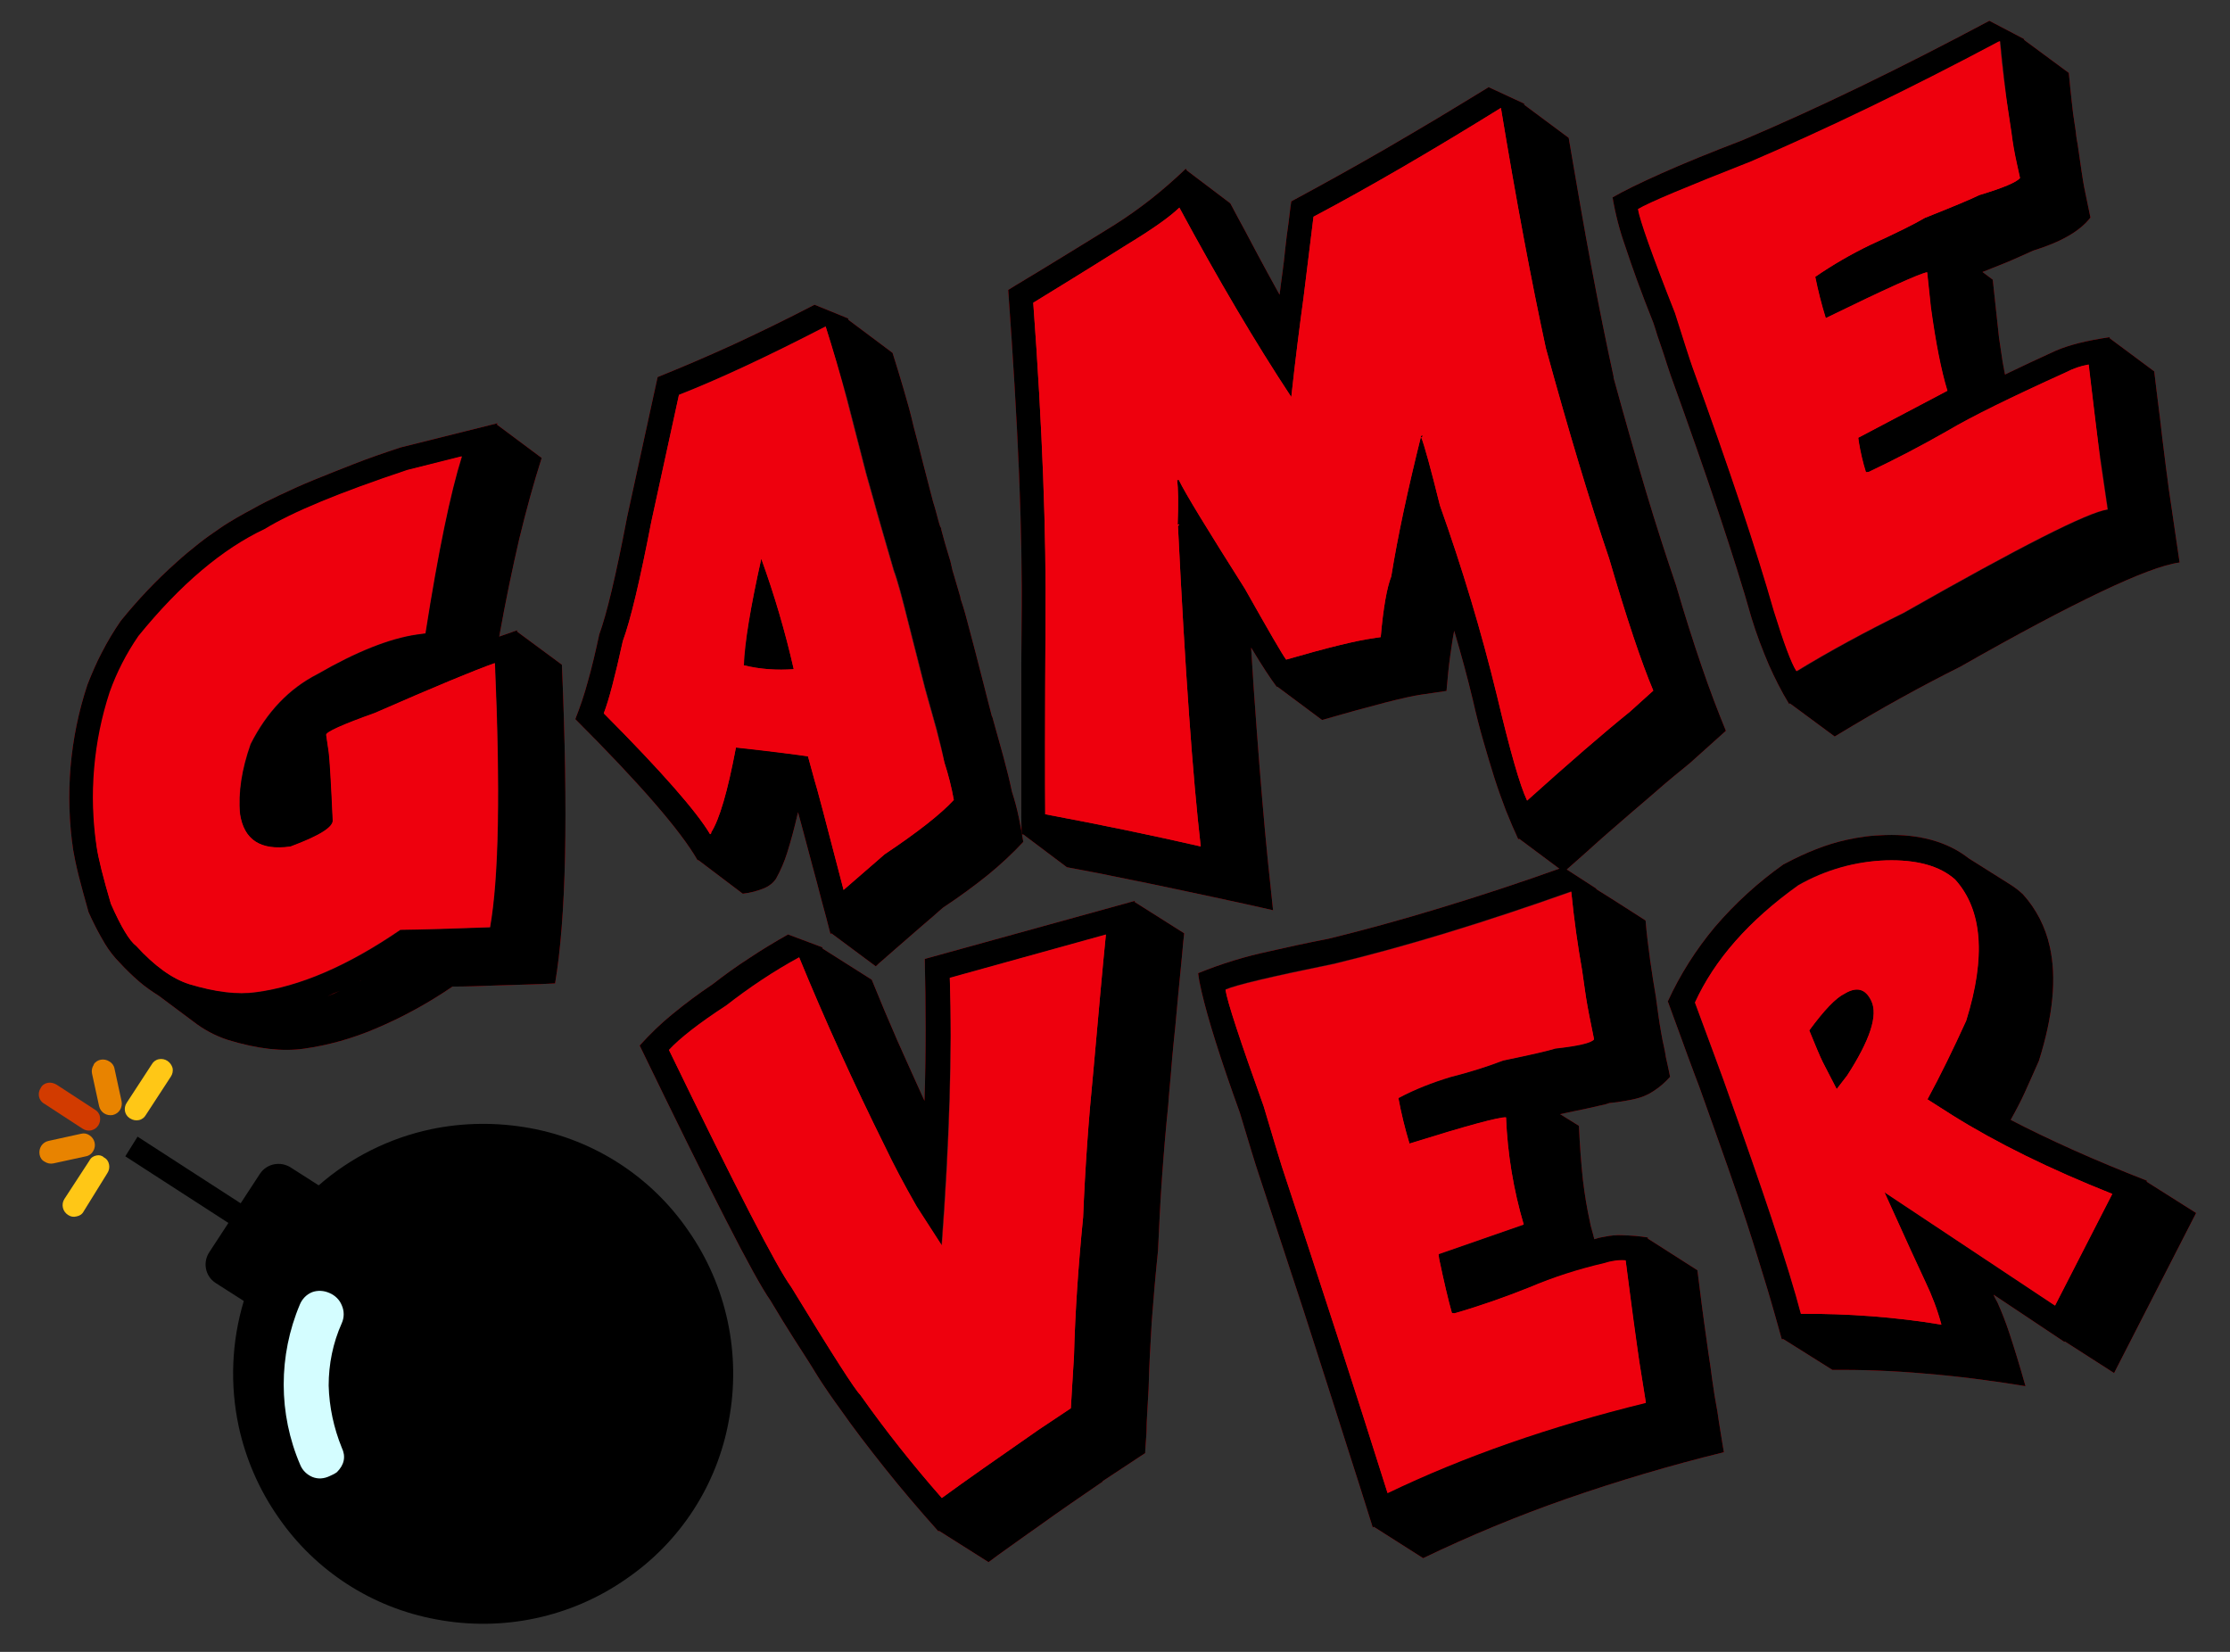 <?xml version="1.0" encoding="utf-8"?>
<!-- Generator: Adobe Illustrator 23.0.6, SVG Export Plug-In . SVG Version: 6.00 Build 0)  -->
<svg version="1.1" id="Lag_1" xmlns="http://www.w3.org/2000/svg" xmlns:xlink="http://www.w3.org/1999/xlink" x="0px" y="0px"
	 viewBox="0 0 783 580" style="enable-background:new 0 0 783 580;" xml:space="preserve">
<rect x="0" y="0" width="783" height="580" fill="#333333" stroke="none"/>
<style type="text/css">
	.st0{fill:#EE000D;}
	.st1{fill:#FFC716;}
	.st2{fill:#D23B00;}
	.st3{fill:#E88300;}
	.st4{fill:#D4FDFF;}
</style>
<title>gameover</title>
<g id="gameover">
	<g id="Layer_10">
		<path class="st0" d="M174.7,148.6l-0.2,0.5l15.7,11.7c-2.8,8.7-5.4,18.2-7.9,28.5c-2.4,10.4-4.8,21.8-7,34.2l3.2-1.1
			c1-0.4,2-0.7,3.1-1.1c0,0.1,0,0.2,0,0.3c0,0.1,0,0.2,0,0.2l15.7,11.6c1.1,26.1,1.5,48.5,1.1,67.1s-1.6,33.6-3.5,44.8
			c-3.4,0.2-6.8,0.3-10.2,0.4l-9.9,0.3l-8.9,0.3c-2.7,0.1-5.1,0.1-7,0.1c-8.5,5.8-17.6,10.8-27.1,14.8c-8,3.4-16.4,5.8-25,7
			c-7.6,1.1-16.5,0.1-26.9-3.1c-4.3-1.4-8.4-3.6-12-6.4l-12.2-9.1c-2.4-1.5-4.7-3.1-6.9-5c-2.3-2-4.6-4.2-6.6-6.4
			c-2.1-2.1-3.9-4.4-5.4-6.9c-2.1-3.5-4-7.2-5.7-11c-1.4-5-2.6-9.3-3.5-12.9s-1.5-6.6-1.9-8.9c-2.9-19.5-1.2-39.4,5-58.1
			c1.5-3.8,3.1-7.6,5-11.2c2-3.9,4.2-7.6,6.7-11.2c6-7.4,12.5-14.3,19.6-20.6c2.5-2.3,5.1-4.4,7.6-6.4c2.5-2,5.1-3.8,7.6-5.5
			c2-1.4,4-2.6,5.9-3.7s3.9-2.2,5.8-3.2c2.6-1.5,5.6-3,9.2-4.7c3.6-1.7,7.5-3.5,11.9-5.3c4.4-1.8,9.2-3.7,14.3-5.7
			c5.1-2,10.6-3.9,16.4-5.8L174.7,148.6z M143.2,165.1c-23.7,7.9-40.4,14.8-50,20.7c-14.9,7-29.7,19.5-44.4,37.6
			c-4.2,6.1-7.6,12.7-10.1,19.7c-5.7,17.4-7.3,36-4.7,54.2c0.6,4.2,2.3,10.9,5,20.1c3.6,8.2,6.6,13.1,8.9,14.8
			c6.4,7,12.6,11.5,18.6,13.4c9.3,2.8,17.1,3.7,23.3,2.8c15.5-2,32.4-9.3,50.8-21.9c7.7-0.1,18.2-0.4,31.5-0.9
			c3.1-17.6,3.6-48.5,1.7-92.7c-7.1,2.4-21.1,8.3-42.1,17.5c-11.5,4.1-17.2,6.7-17.1,7.7l0.9,6.1c0.3,2.2,0.8,10.1,1.4,23.7
			c0.4,2.5-4.6,5.6-14.8,9.4c-10.5,1.5-16.4-2.3-17.8-11.5c-0.7-7.5,0.6-15.7,3.7-24.5c5.7-11.3,13.5-19.5,23.5-24.6
			c13.5-7.8,25.2-12.5,34.9-13.9l3-0.4c4.5-28.7,8.8-49.4,12.8-62.1L143.2,165.1z M108.5,288.2V288
			C108.5,288.1,108.5,288.1,108.5,288.2C108.5,288.1,108.5,288.1,108.5,288.2L108.5,288.2z M115,349.8l2.1-0.9
			c0.7-0.3,1.4-0.6,2.2-1c-0.8,0.4-1.5,0.6-2.2,0.9S115.8,349.4,115,349.8z M124.8,345.3l0.8-0.4c0.3-0.2,0.6-0.3,0.9-0.4l-0.8,0.4
			L124.8,345.3z M126.8,344.3c-0.1,0-0.2,0-0.2,0.1c-0.1,0-0.1,0.1-0.2,0.1c0.1,0,0.1,0,0.2-0.1
			C126.6,344.4,126.7,344.3,126.8,344.3L126.8,344.3z"/>
		<path class="st0" d="M297.8,111.8c0,0.2,0.1,0.3,0.1,0.5l15.5,11.6c1.3,4.1,2.6,8.4,3.9,12.8c1.3,4.4,2.5,8.7,3.5,13.1
			c1.2,4.4,2.3,8.8,3.4,13.2s2.3,8.7,3.4,13.1c0.5,1.5,0.9,3,1.3,4.5s0.8,3.1,1.3,4.5h0.1c0.1,0.3,0.2,0.5,0.2,0.8
			c0.1,0.3,0.1,0.5,0.2,0.8c0.3,1.2,0.7,2.6,1.1,4s0.9,3,1.4,4.7c0.4,1.2,0.7,2.3,0.9,3.4s0.5,2,0.8,3c0.6,2,1.1,3.7,1.5,5.1
			s0.7,2.4,0.9,3.1h-0.1c0.6,1.7,1.4,4.2,2.2,7.3s1.9,7,3.1,11.7c1,3.8,1.9,7.5,2.9,11.3c1,3.8,1.9,7.6,2.9,11.3h0.1
			c0.7,2.4,1.3,4.8,2,7.2s1.3,4.8,2,7.2l1.6,6.2c0.5,2,0.9,3.9,1.3,5.7c1,3.1,1.8,6.1,2.4,9c0.6,2.8,1.1,5.7,1.6,8.7
			c-3.8,4.1-7.9,7.9-12.3,11.5c-4.7,3.8-10,7.7-15.9,11.6c-0.9,0.8-2,1.7-3.3,2.9l-4.2,3.6l-4.6,4l-4.6,4l-4,3.5
			c-1.2,1-2.2,1.9-2.9,2.6l-15.6-11.6c-0.1,0.1-0.2,0.2-0.3,0.3c-1-4-2.1-8.1-3.2-12.1c-1-4-2.1-8-3.1-11.7s-1.9-7.2-2.8-10.5
			s-1.6-6.1-2.3-8.5c-1.3,5.7-2.6,10.4-3.8,14.2c-1,3.2-2.3,6.2-3.9,9.1c-1,1.5-2.4,2.6-4,3.3c-2.4,1-5,1.7-7.7,2L245.2,302l-0.3,0
			c-5.9-10.3-20.2-26.8-42.9-49.5c1.7-4.3,3.2-8.7,4.4-13.2c1.4-4.9,2.7-10.4,4-16.5c2.6-7.1,5.9-20.8,9.8-41.3l10.7-49.1
			c8.2-3.3,16.9-7,26.1-11.2c9.1-4.2,18.8-8.9,29-14.2L297.8,111.8z M289.9,114.6c-20.5,10.6-37.7,18.6-51.5,24l-9.7,44.5
			c-4,20.7-7.3,34.6-10,41.9c-2.7,12.3-4.9,20.8-6.7,25.4c20.3,20.4,32.7,34.6,37.3,42.4c0.3,0,0.5-0.3,0.4-0.6
			c2.9-4.5,5.8-14.4,8.7-29.8c12.1,1.3,20.5,2.4,25.3,3.1l2.3,8.4c0.6,1.7,4,14.6,10.2,38.5l14.4-12.5c11.5-7.7,19.6-14,24.3-19.1
			c-0.8-4.4-1.9-8.8-3.3-13.1c-0.7-3.6-1.6-7.4-2.7-11.6l-4-14.3l-5.8-22.8c-2.3-9.3-4-15.6-5.2-18.7c-0.6-2.1-2-6.9-4.2-14.5
			c-1.2-4.2-2.2-7.6-2.9-10.3l-2.6-9.2l-6.8-26.4C295,131.3,292.5,122.8,289.9,114.6L289.9,114.6z M267.3,196.1
			c4.6,12.7,8.4,25.6,11.4,38.8c-5.9,0.5-11.8,0.1-17.5-1.3C261.5,225.7,263.5,213.2,267.3,196.1z"/>
		<path class="st0" d="M535.2,36.4v0.4l15.6,11.6c2.8,16.4,5.4,31.6,8,45.4s5.2,26.7,7.8,38.6h-0.1c4,14.6,7.8,27.9,11.4,40
			c3.6,12.1,7.2,23.1,10.6,33.1c3,10.3,6,19.7,8.9,28.2c2.9,8.5,5.8,16.1,8.6,22.9L593.3,268c-1.6,1.3-3.4,2.8-5.5,4.5
			s-4.4,3.7-6.8,5.8c-2.4,2.1-5,4.3-7.7,6.6s-5.4,4.7-8.2,7.1c-2.7,2.4-5.5,4.8-8.2,7.3l-7.8,6.9l-15.7-11.7
			c-0.1,0.1-0.2,0.1-0.3,0.2c-1.4-3-2.8-6.3-4.3-10c-1.4-3.7-2.8-7.5-4.1-11.6c-1.3-4.1-2.6-8.5-3.9-13c-1.3-4.5-2.5-9.2-3.6-14.1
			c-0.9-3.8-1.9-7.7-3-11.8c-1.1-4.1-2.3-8.3-3.6-12.7c-0.5,2.4-0.9,5.3-1.4,8.8s-0.9,7.6-1.3,12.3l-8.9,1.3
			c-5.5,0.8-17.1,3.8-34.8,8.9l-15.7-11.7c0,0-0.1,0-0.1,0c0,0-0.1,0.1-0.1,0.1c-2.2-2.9-5.2-7.5-9-13.8c0.6,9.7,1.2,19,1.9,28
			c0.7,9,1.3,17.5,2,25.4c0.7,7.9,1.3,15.1,2,21.7c0.7,6.6,1.3,12.3,1.8,17.1c-2.8-0.6-6-1.4-9.8-2.2s-7.7-1.7-12-2.6L412,312
			c-4.6-1-9-1.9-13.5-2.8l-12.8-2.6c-4.1-0.8-7.8-1.5-11.1-2.1L359.3,293c-0.1,0-0.2,0-0.3,0c-0.1,0-0.2,0-0.3,0
			c-0.1-2.7-0.1-6.5-0.1-11.3v-17c0-6.5,0-13.7,0-21.5c0-7.8,0-16.1,0.1-24.7c0.2-15.4-0.1-32.8-0.9-52.3
			c-0.8-19.4-2.1-40.9-3.8-64.4c1.6-1,3.7-2.3,6.4-3.9s5.6-3.4,8.9-5.4l10.6-6.5c3.8-2.3,7.6-4.7,11.5-7.1c4.3-2.7,8.5-5.7,12.6-8.9
			c4.2-3.3,8.3-6.9,12.4-10.8c0.1,0.3,0.2,0.5,0.4,0.7L432,71.4c1.8,3.4,3.5,6.6,5.1,9.5l4.4,8.3l4,7.4c1.3,2.4,2.5,4.6,3.8,6.9
			v-0.1c0.3-2.4,0.6-4.9,1-7.7s0.7-5.6,1-8.6s0.7-5.7,1.1-8.6s0.6-5.4,1-7.8c5-2.7,10.3-5.6,15.9-8.7c5.6-3.1,11.4-6.4,17.3-9.8
			c5.9-3.4,11.9-7,18-10.6c6.1-3.7,12.1-7.3,18.1-11L535.2,36.4z M527,37.9c-23.9,14.8-45.8,27.6-65.8,38.2l-3.5,28.4
			c-1.3,9.5-2.8,21.1-4.3,34.9c-12.6-19.1-25.7-41.3-39.3-66.5c-3.4,3.3-9.5,7.6-18.4,13c-15.4,9.7-26.4,16.4-32.9,20.4
			c3.2,43.7,4.6,81,4.3,112.1c-0.2,34.4-0.2,56.9-0.1,67.5c19.8,3.7,38,7.5,54.6,11.3c-2.8-24.3-5.5-61.8-8-112.6
			c0.2,0,0.4-0.2,0.4-0.4c0,0,0-0.1,0-0.1l-0.5,0.1c0.3-7.6,0.2-12.8-0.2-15.6l0.6-0.1c2.3,4.8,10.1,17.5,23.2,38.2
			c8.4,14.9,13.2,23.2,14.5,24.9c14.5-4.2,24.7-6.7,30.6-7.5l2.6-0.4c0.9-10.4,2.2-17.5,3.7-21.3c2.2-13.7,5.7-30.1,10.5-49.4
			l0.5-0.1c0.1,0.3-0.1,0.5-0.3,0.6c-0.1,0-0.1,0-0.2,0c1.1,2.7,3.3,10.7,6.6,24c7.8,21.9,14.5,44.1,20,66.7
			c4.6,19.4,8.1,31.7,10.6,36.9c14.8-13.3,26.8-23.7,36.1-31.2l8.2-7.4c-4.2-10-9.4-25.5-15.5-46.4c-6.8-20-14.2-44.6-22.2-73.8
			C537.7,98.7,532.4,70.6,527,37.9z"/>
		<path class="st0" d="M710.7,13.7c0,0.1,0,0.1,0,0.2c0,0,0,0.1,0,0.1l15.7,11.6c0.3,3.5,0.7,6.7,1,9.8c0.3,3.1,0.7,6.1,1.2,9.1
			c0.2,1.1,0.3,2.1,0.4,3.1s0.3,2,0.5,3l1.3,9c0.2,1.3,0.4,2.6,0.6,3.9s0.5,2.7,0.8,4.2l1.8,8.7c-3.7,4.8-10.4,8.6-20.1,11.6
			c-1.5,0.7-3.8,1.7-6.7,3s-6.6,2.7-11.1,4.5l3.6,2.7l2.2,20.4l0.6,4c0.4,3,0.9,6,1.5,8.9c2.8-1.3,5.6-2.7,8.6-4.1
			c3-1.4,6.1-2.8,9.3-4.3c2.6-1.1,5.2-1.9,7.9-2.6c3.2-0.8,6.8-1.5,10.9-2.1l0.1,0.4l15.6,11.6c0.4,3.6,0.9,7.4,1.4,11.5
			c0.5,4,1,7.9,1.4,11.7c0.5,3.8,0.9,7.2,1.3,10.4s0.8,5.7,1,7.6l3.8,25.9c-5.8,0.8-15,4.3-27.8,10.4c-12.8,6.1-29.2,14.8-49.2,26.2
			c-6.4,3.2-13.3,6.8-20.7,10.9c-7.3,4-15.1,8.6-23.4,13.6L628.5,247c-0.1,0-0.2,0.1-0.3,0.2c-2.7-4.4-5-9-7.1-13.7
			c-2.3-5.4-4.4-10.9-6.1-16.5c-3-10.7-6.9-23-11.6-37.1c-4.7-14.1-10.3-30.1-16.8-48.1c-0.3-0.9-0.7-2.1-1.3-3.9s-1.2-3.9-2.1-6.4
			c-0.4-1.2-0.8-2.4-1.3-3.8c-0.4-1.4-0.9-2.9-1.4-4.4c-4.2-10.5-7.4-19.4-9.8-26.7c-2-5.6-3.5-11.4-4.5-17.3
			c3.8-2.2,9.5-5,17.1-8.4c7.6-3.4,17.1-7.3,28.6-11.7c26.2-11.1,55.1-25.1,86.6-41.9L710.7,13.7z M702.3,14.5
			c-32.1,17.1-61.3,31.1-87.4,42.3c-22.6,8.9-35.8,14.4-39.6,16.7c0.6,3.8,4.9,16,13,36.5c3.2,10.1,5.2,16.4,6.1,18.9
			c13,35.8,22.5,64.3,28.6,85.7c3.5,11.3,6.1,18.3,7.9,21.1c11.8-7.2,24.4-14,37.6-20.5c40.8-23.2,64.6-35.3,71.6-36.3l-2.6-17.8
			c-1.1-7.6-2.5-18.6-4.2-33.1c-2.8,0.5-5.4,1.4-7.9,2.7c-19.2,8.7-33.1,15.5-41.7,20.6c-8.9,5.1-18.1,9.9-27.6,14.4l-1,0.1
			c-1.1-3.5-1.9-7-2.5-10.6l-0.2-1.5l31.3-16.5c-2.2-7.2-4.1-16.9-5.8-29.3l-1.3-12.3c-2.5,0.4-14.3,5.7-35.6,16.1
			c-1.5-4.8-2.7-9.6-3.7-14.5c6.1-4.2,12.5-7.9,19.1-11.1c9.2-4.2,15.7-7.4,19.4-9.6c10.1-4,16.5-6.7,19.1-8
			c8.3-2.5,13.1-4.5,14.3-6l-1.1-5c-0.9-4-1.5-7.6-1.9-10.9l-1-6.6C704.2,32.4,703.2,23.9,702.3,14.5z"/>
		<path class="st0" d="M288.7,332.6c0,0.2,0.1,0.3,0.2,0.5l17.2,10.9c2.9,7.2,5.9,14.3,9,21.4c3.1,7,6.3,14,9.5,21.1
			c0.3-8.7,0.4-17.1,0.4-25.4c0-8.2-0.1-16.4-0.3-24.4l73.8-20.4c0,0.1-0.1,0.3-0.1,0.4l17.4,11c-0.2,1.9-0.5,4.3-0.7,7.1
			c-0.3,2.8-0.6,5.9-0.9,9.3s-0.7,6.9-1,10.6s-0.7,7.5-1.1,11.3s-0.7,7.6-1,11.3s-0.7,7.3-0.9,10.7c-0.9,8.6-1.6,17.1-2.2,25.6
			c-0.6,8.4-1,17-1.4,25.6c-0.9,8.6-1.6,16.9-2.2,24.9c-0.5,8-0.9,15.8-1.1,23.5c-0.1,2.3-0.3,4.6-0.4,7s-0.3,4.6-0.3,6.6
			s-0.2,3.9-0.3,5.5s-0.2,2.8-0.2,3.5l-15,9.9l0.1,0.1c-3.6,2.5-7.3,5-11.2,7.7c-3.9,2.7-7.6,5.3-11.2,7.9c-3.6,2.5-6.9,4.9-10,7.1
			s-5.6,4-7.7,5.6l-17.4-11c0,0-0.1,0.1-0.1,0.1c0,0,0,0-0.1,0.1c-6.8-7.6-13.1-15-18.9-22.3c-5.8-7.3-11.1-14.2-15.7-20.8
			c-0.9-1.2-2.1-2.9-3.7-5.2s-3.4-5-5.4-8.3s-4.4-6.9-7-11s-5.4-8.6-8.3-13.5c-2.9-4.1-8.2-13.7-15.8-28.6
			c-7.7-15-17.7-35.3-30.1-60.9c3.6-4,7.4-7.7,11.6-11.1c4.5-3.7,9.2-7.2,14-10.4c4.1-3.2,8.4-6.3,12.9-9.2c4.5-3,9-5.7,13.6-8.3
			L288.7,332.6z M280.6,336.1c-9,4.9-17.5,10.6-25.6,16.9c-9.7,6.3-16.4,11.6-20.1,15.6c23.6,48.7,37.9,76.4,42.9,83.2
			c14.5,23.8,22.6,36.4,24.2,37.8c8.9,12.6,18.5,24.7,28.7,36.3c8.2-6,19.5-13.9,33.9-23.9l11.4-7.6c0.2-3,0.5-9.1,1.1-18.3
			c0.4-15.4,1.5-31.6,3.2-48.7c0.7-17.2,1.9-34.3,3.6-51.4c1.8-20.1,3.2-36.1,4.4-47.9l-54.8,15.2c0.8,26.3-0.2,57.6-2.9,94
			l-8.9-13.8c-4.4-7.7-8.1-14.7-11.1-21C299.8,380.4,289.7,358.3,280.6,336.1L280.6,336.1z"/>
		<path class="st0" d="M560.5,312c0,0,0,0.1,0,0.1c0,0,0,0.1,0,0.1l5.9,3.7l11.4,7.3c0.4,4.9,1,9.5,1.6,13.9c0.6,4.4,1.3,8.7,2,12.8
			l1,7.3c0.2,1.5,0.5,3.2,0.8,5s0.7,3.9,1.2,6v0.1c0.1,0.5,0.3,1.2,0.4,2.1s0.4,1.9,0.6,2.9s0.4,1.9,0.6,2.8s0.3,1.5,0.4,2
			c-1.7,1.9-3.6,3.6-5.8,5c-1.9,1.3-4.1,2.2-6.3,2.7c-1.1,0.3-2.5,0.5-4,0.8s-3.3,0.5-5.2,0.7c-1.1,0.4-2.2,0.7-3.4,0.9l-4.4,1
			c-1.4,0.3-2.8,0.6-4.3,0.9l-5.2,1.1l6.6,4.1c0.3,7,0.8,13.4,1.4,19c0.6,5,1.4,10,2.5,14.9c0.1,0.6,0.3,1.5,0.6,2.5
			s0.6,2.2,0.9,3.4l0.7-0.2c0.5-0.2,1-0.3,1.5-0.4l1.6-0.3c2-0.4,4-0.6,6-0.5c3,0.1,6,0.3,9,0.8c0,0.1,0,0.2,0,0.2
			c0,0.1,0,0.1,0,0.2L596,446c0.5,3.8,1,7.8,1.5,11.9s1.1,8,1.6,11.7c0.5,3.7,1,7.2,1.5,10.4c0.4,3.2,0.8,5.8,1.1,7.8
			c0.2,1.3,0.4,2.9,0.8,4.9s0.7,4.1,1,6.2s0.7,4.2,1,6.2s0.6,3.6,0.8,4.8c-19.2,4.7-37.5,10.2-55.1,16.3c-17.2,6-34.1,13-50.5,20.9
			l-17.3-11c-0.1,0-0.1,0.1-0.2,0.1c-0.1,0-0.1,0.1-0.2,0.1c-2.8-9-5.9-18.7-9.2-29s-6.6-20.8-10.1-31.6
			c-3.4-10.7-6.9-21.5-10.5-32.3c-3.5-10.8-7-21.2-10.3-31.3c-0.5-1.5-1.3-4-2.4-7.6s-2.5-8.2-4.2-13.9
			c-6.8-18.8-11.2-32.9-13.4-42.4c-0.6-2.5-1-4.6-1.2-6.5c8.1-3.3,16.5-5.9,25.1-7.7c5.6-1.3,12.5-2.8,20.7-4.4
			c12.3-3,25.4-6.6,39.2-10.8c13.8-4.2,28.2-8.9,43.2-14.3L560.5,312z M551.7,313c-30.7,10.9-58.5,19.4-83.5,25.4
			c-21.6,4.4-34.3,7.4-37.9,9c0.6,4.1,5.1,17.8,13.4,40.9c3.3,11.2,5.5,18.3,6.4,21.2c13.3,40.2,25.7,78.4,37.1,114.6
			c26.6-12.8,56.9-23.4,90.7-31.7l-2.3-14.3c-1.3-8.2-2.9-20.1-4.8-35.4c-2.6-0.2-5.1,0.2-7.6,1c-9,2.1-17.8,4.9-26.2,8.4
			c-8.5,3.4-17.3,6.5-26.3,9.1l-0.9-0.1c-1.3-4.6-2.8-11-4.5-19.1l-0.2-1.6l29.9-10.4c-3.6-12.2-5.7-24.9-6.2-37.6
			c-2.3-0.2-13.7,2.9-33.9,9.2c-1.6-5.3-2.9-10.6-3.9-16c5.8-3.1,12-5.5,18.3-7.4c6.3-1.6,12.5-3.5,18.5-5.8
			c9.7-2,15.8-3.4,18.3-4.2c8-0.9,12.5-1.9,13.6-3.2l-1.1-5.5c-0.9-4.3-1.6-8.2-2.1-11.8l-1-7C554,332.1,552.7,323,551.7,313
			L551.7,313z"/>
		<path class="st0" d="M627.2,303c3.4-1.8,6.8-3.4,10.4-4.8c3.5-1.4,7.1-2.5,10.7-3.3c2.2-0.5,4.5-0.9,6.8-1.2
			c2.3-0.3,4.5-0.4,6.8-0.5c12.2-0.4,22,2.4,29.4,8.2l14.6,9.2c1.6,1,3,2.1,4.4,3.4c4.7,5.2,7.9,11.5,9.4,18.3
			c2.5,10.9,1.2,24.3-3.8,40.2c-1.1,2.5-2,4.5-2.8,6.3l-2.2,4.9c-0.7,1.5-1.4,3-2.2,4.5s-1.6,3.1-2.7,5c6.5,3.4,13.8,6.9,21.8,10.5
			s16.7,7.2,26.1,10.9l-0.2,0.3l17.4,11l-28.8,56.2L725,471l-0.1,0.2L700,454.6c0.2,0.5,0.4,1,0.7,1.5c0.3,0.5,0.5,0.9,0.7,1.3
			c1.6,3.6,3,7.2,4.2,10.9c1.6,4.8,3.5,11,5.6,18.4c-12.2-2-24-3.5-35.2-4.4c-11.2-1-22.1-1.4-32.6-1.3l-17.2-10.8
			c-0.1,0-0.2,0-0.3,0c-0.1,0-0.2,0-0.3,0c-0.5-1.9-1.2-4.4-2.1-7.5s-1.8-6.4-2.9-10s-2.3-7.4-3.5-11.4s-2.5-7.9-3.7-11.7
			c-1.7-5.3-4-12-6.8-20s-6.1-17.2-9.8-27.6c-0.4-1-0.9-2.5-1.7-4.5l-2.6-7c-1-2.7-2-5.6-3.2-8.8c-1.2-3.2-2.4-6.6-3.7-10.1
			c4.3-9.4,9.9-18.2,16.5-26.1c7.1-8.3,15.2-15.7,24.1-22L627.2,303z M631.4,310.8c-17.3,12.4-29.4,26.2-36.3,41.2
			c5.2,14,8.5,23,10,27.1c7.6,21.3,13.1,37.2,16.6,47.7c5.1,15.3,8.6,26.8,10.6,34.5c16.5-0.1,33,1.1,49.3,3.8
			c-1.4-5.2-3.3-10.2-5.6-15c-2.1-4.4-6.9-14.9-14.4-31.5l59.9,39.8l20.1-39.2c-21.9-8.7-40.6-17.9-56.1-27.6l-8.8-5.6
			c4.5-8.3,9-17.5,13.6-27.6c7-22.5,5.7-39-3.9-49.6c-5.4-4.8-13.5-7-24.2-6.7C651.5,302.4,640.9,305.4,631.4,310.8L631.4,310.8z
			 M635.2,361.8c5.2-7.1,9.3-11.4,12.4-12.9c4.3-2.6,7.4-1.7,9.4,2.5c2.5,5.1-0.4,13.8-8.4,26.2l-3.7,4.8l-4.9-9.5
			C638.8,370.6,637.3,366.9,635.2,361.8L635.2,361.8z"/>
		<path class="st0" d="M131.6,250.3c-11.5,4.1-17.2,6.7-17.1,7.7l0.9,6.1c0.3,2.2,0.8,10.1,1.4,23.7c0.4,2.5-4.6,5.6-14.8,9.4
			c-10.5,1.5-16.4-2.3-17.8-11.5c-0.7-7.5,0.6-15.7,3.7-24.5c5.7-11.3,13.5-19.5,23.5-24.6c13.5-7.8,25.2-12.5,34.9-13.9l3-0.4
			c4.5-28.7,8.8-49.4,12.8-62.1l-19.1,4.8c-23.7,7.9-40.4,14.8-50,20.7c-14.9,7-29.7,19.5-44.4,37.6c-4.2,6.1-7.6,12.7-10.1,19.7
			c-5.7,17.4-7.3,36-4.6,54.2c0.6,4.2,2.3,10.9,5,20.1c3.6,8.2,6.6,13.1,8.9,14.8c6.4,7,12.6,11.5,18.6,13.4
			c9.3,2.8,17.1,3.7,23.3,2.8c15.5-2,32.4-9.3,50.8-21.9c7.7-0.1,18.2-0.4,31.5-0.9c3.1-17.6,3.6-48.5,1.7-92.7
			C166.7,235.3,152.6,241.1,131.6,250.3z"/>
		<path class="st0" d="M328.7,256.3l-4-14.3l-5.8-22.8c-2.3-9.3-4-15.6-5.2-18.7c-0.6-2.1-2-6.9-4.2-14.5c-1.2-4.2-2.2-7.6-2.9-10.3
			l-2.6-9.2l-6.8-26.4c-2.2-8.7-4.7-17.2-7.3-25.4c-20.5,10.6-37.7,18.6-51.5,24l-9.7,44.5c-4,20.7-7.3,34.6-10,41.9
			c-2.7,12.3-4.9,20.8-6.7,25.4c20.3,20.4,32.7,34.6,37.3,42.4c0.3,0,0.5-0.3,0.4-0.6c2.9-4.5,5.8-14.4,8.7-29.8
			c12.1,1.3,20.5,2.4,25.3,3.1l2.3,8.4c0.6,1.7,4,14.6,10.2,38.5l14.4-12.5c11.5-7.7,19.6-14,24.3-19.1c-0.8-4.4-1.9-8.8-3.3-13.1
			C330.7,264.3,329.8,260.4,328.7,256.3z M261.1,233.6c0.3-7.9,2.4-20.4,6.2-37.4c4.6,12.7,8.4,25.6,11.4,38.8
			C272.8,235.4,266.9,235,261.1,233.6L261.1,233.6z"/>
		<path class="st0" d="M542.8,122.3c-5.1-23.5-10.4-51.7-15.8-84.4c-23.9,14.8-45.8,27.6-65.8,38.2l-3.5,28.4
			c-1.3,9.5-2.8,21.1-4.3,34.9c-12.6-19.1-25.7-41.3-39.3-66.5c-3.4,3.3-9.5,7.6-18.4,13c-15.4,9.7-26.4,16.4-32.9,20.4
			c3.2,43.7,4.6,81,4.3,112.1c-0.2,34.4-0.2,56.9-0.1,67.5c19.8,3.7,38,7.5,54.6,11.3c-2.8-24.3-5.5-61.8-8-112.6
			c0.2,0,0.4-0.2,0.4-0.4c0,0,0-0.1,0-0.1l-0.5,0.1c0.3-7.6,0.2-12.8-0.2-15.6l0.6-0.1c2.3,4.8,10.1,17.5,23.2,38.2
			c8.4,14.9,13.2,23.2,14.5,24.9c14.5-4.2,24.7-6.7,30.6-7.5l2.6-0.4c0.9-10.4,2.2-17.5,3.7-21.3c2.2-13.7,5.7-30.1,10.5-49.4
			l0.5-0.1c0.1,0.3-0.1,0.5-0.3,0.6c-0.1,0-0.1,0-0.2,0c1.1,2.7,3.3,10.7,6.6,24c7.8,21.9,14.5,44.1,20,66.7
			c4.6,19.4,8.1,31.7,10.6,36.9c14.8-13.3,26.8-23.7,36.1-31.2l8.2-7.4c-4.2-10-9.4-25.5-15.5-46.4
			C558.2,176.1,550.8,151.5,542.8,122.3z"/>
		<path class="st0" d="M733.4,128c-2.8,0.5-5.4,1.4-7.9,2.7c-19.2,8.7-33.1,15.5-41.7,20.6c-8.9,5.1-18.1,9.9-27.6,14.4l-1,0.1
			c-1.1-3.5-1.9-7-2.5-10.6l-0.2-1.5l31.3-16.5c-2.2-7.2-4.1-16.9-5.8-29.3l-1.3-12.3c-2.5,0.4-14.3,5.7-35.6,16.1
			c-1.5-4.8-2.7-9.6-3.7-14.5c6.1-4.2,12.5-7.9,19.1-11.1c9.2-4.2,15.7-7.4,19.4-9.6c10.1-4,16.5-6.7,19.1-8
			c8.3-2.5,13.1-4.5,14.3-6l-1.1-5c-0.9-4-1.5-7.6-1.9-10.9l-1-6.6c-1.3-7.7-2.4-16.2-3.2-25.6c-32.1,17.1-61.3,31.1-87.4,42.3
			c-22.6,8.9-35.8,14.4-39.6,16.7c0.6,3.8,4.9,16,13,36.5c3.2,10.1,5.2,16.4,6.1,18.9c13,35.8,22.5,64.3,28.6,85.7
			c3.5,11.3,6.1,18.3,7.9,21.1c11.8-7.2,24.4-14,37.6-20.5c40.8-23.2,64.6-35.3,71.6-36.3l-2.6-17.8
			C736.5,153.5,735.1,142.5,733.4,128z"/>
		<path class="st0" d="M330.8,437.4l-8.9-13.8c-4.4-7.7-8.1-14.7-11.1-21c-11-22.1-21.1-44.2-30.2-66.4c-9,4.9-17.5,10.6-25.6,16.9
			c-9.7,6.3-16.4,11.6-20.1,15.6c23.6,48.7,37.9,76.4,42.9,83.2c14.5,23.8,22.6,36.4,24.2,37.8c8.9,12.6,18.5,24.7,28.7,36.3
			c8.2-6,19.5-13.9,33.9-23.9l11.4-7.6c0.2-3,0.5-9.1,1.1-18.3c0.4-15.4,1.5-31.6,3.2-48.7c0.7-17.2,1.9-34.3,3.6-51.4
			c1.8-20.1,3.2-36.1,4.4-47.9l-54.8,15.2C334.5,369.6,333.5,401,330.8,437.4z"/>
		<path class="st0" d="M570.8,442.5c-2.6-0.2-5.1,0.2-7.6,1c-9,2.1-17.8,4.9-26.2,8.5c-8.5,3.4-17.3,6.5-26.3,9.1l-0.9-0.1
			c-1.3-4.6-2.8-11-4.5-19.1l-0.2-1.6l29.9-10.4c-3.6-12.2-5.7-24.9-6.2-37.6c-2.3-0.2-13.7,2.9-33.9,9.2c-1.6-5.3-2.9-10.6-3.9-16
			c5.8-3.1,12-5.5,18.3-7.4c6.3-1.6,12.5-3.5,18.5-5.8c9.7-2,15.8-3.4,18.3-4.2c8-0.9,12.5-1.9,13.6-3.2l-1.1-5.5
			c-0.9-4.3-1.6-8.2-2.1-11.8l-1-7c-1.5-8.3-2.8-17.4-3.8-27.4c-30.7,10.9-58.5,19.4-83.5,25.4c-21.6,4.4-34.3,7.4-37.9,9
			c0.6,4.1,5.1,17.8,13.4,40.9c3.3,11.2,5.5,18.3,6.4,21.2c13.3,40.2,25.7,78.4,37.1,114.6c26.6-12.8,56.9-23.4,90.7-31.7l-2.3-14.4
			C574.4,469.7,572.8,457.9,570.8,442.5z"/>
		<path class="st0" d="M676.8,386c4.5-8.3,9-17.5,13.6-27.6c7-22.5,5.7-39-3.9-49.6c-5.4-4.8-13.5-7-24.2-6.7
			c-10.8,0.4-21.4,3.4-30.8,8.8C614.1,323.2,602,337,595.2,352c5.2,14,8.5,23,10,27.1c7.6,21.3,13.1,37.2,16.6,47.7
			c5.1,15.3,8.6,26.8,10.6,34.5c16.5-0.1,33,1.1,49.3,3.8c-1.4-5.2-3.3-10.2-5.6-15c-2.1-4.4-6.9-14.9-14.4-31.5l59.9,39.8
			l20.1-39.2c-21.9-8.7-40.6-17.9-56.1-27.6L676.8,386z M648.6,377.6l-3.7,4.8l-4.9-9.5c-1.1-2.3-2.6-6-4.7-11.1
			c5.2-7.1,9.3-11.4,12.4-12.9c4.3-2.6,7.4-1.7,9.4,2.5C659.5,356.5,656.6,365.2,648.6,377.6L648.6,377.6z"/>
		<path d="M174.7,148.6l-0.2,0.5l15.7,11.7c-2.8,8.7-5.4,18.2-7.9,28.5c-2.4,10.4-4.8,21.8-7,34.2l3.2-1.1c1-0.4,2-0.7,3.1-1.1
			c0,0.1,0,0.2,0,0.3c0,0.1,0,0.2,0,0.2l15.7,11.6c1.1,26.1,1.5,48.5,1.1,67.1s-1.6,33.6-3.5,44.8c-3.4,0.2-6.8,0.3-10.2,0.4
			l-9.9,0.3l-8.9,0.3c-2.7,0.1-5.1,0.1-7,0.1c-8.5,5.8-17.6,10.8-27.1,14.8c-8,3.4-16.4,5.8-25,7c-7.6,1.1-16.5,0.1-26.9-3.1
			c-4.3-1.4-8.4-3.6-12-6.4l-12.2-9.1c-2.4-1.5-4.7-3.1-6.9-5c-2.3-2-4.6-4.2-6.6-6.4c-2.1-2.1-3.9-4.4-5.4-6.9
			c-2.1-3.5-4-7.2-5.7-11c-1.4-5-2.6-9.3-3.5-12.9s-1.5-6.6-1.9-8.9c-2.9-19.5-1.2-39.4,5-58.1c1.5-3.8,3.1-7.6,5-11.2
			c2-3.9,4.2-7.6,6.7-11.2c6-7.4,12.5-14.3,19.6-20.6c2.5-2.3,5.1-4.4,7.6-6.4c2.5-2,5.1-3.8,7.6-5.5c2-1.4,4-2.6,5.9-3.7
			s3.9-2.2,5.8-3.2c2.6-1.5,5.6-3,9.2-4.7c3.6-1.7,7.5-3.5,11.9-5.3c4.4-1.8,9.2-3.7,14.3-5.7c5.1-2,10.6-3.9,16.4-5.8L174.7,148.6z
			 M143.2,165.1c-23.7,7.9-40.4,14.8-50,20.7c-14.9,7-29.7,19.5-44.4,37.6c-4.2,6.1-7.6,12.7-10.1,19.7c-5.7,17.4-7.3,36-4.7,54.2
			c0.6,4.2,2.3,10.9,5,20.1c3.6,8.2,6.6,13.1,8.9,14.8c6.4,7,12.6,11.5,18.6,13.4c9.3,2.8,17.1,3.7,23.3,2.8
			c15.5-2,32.4-9.3,50.8-21.9c7.7-0.1,18.2-0.4,31.5-0.9c3.1-17.6,3.6-48.5,1.7-92.7c-7.1,2.4-21.1,8.3-42.1,17.5
			c-11.5,4.1-17.2,6.7-17.1,7.7l0.9,6.1c0.3,2.2,0.8,10.1,1.4,23.7c0.4,2.5-4.6,5.6-14.8,9.4c-10.5,1.5-16.4-2.3-17.8-11.5
			c-0.7-7.5,0.6-15.7,3.7-24.5c5.7-11.3,13.5-19.5,23.5-24.6c13.5-7.8,25.2-12.5,34.9-13.9l3-0.4c4.5-28.7,8.8-49.4,12.8-62.1
			L143.2,165.1z M108.5,288.2V288C108.5,288.1,108.5,288.1,108.5,288.2C108.5,288.1,108.5,288.1,108.5,288.2L108.5,288.2z
			 M115,349.8l2.1-0.9c0.7-0.3,1.4-0.6,2.2-1c-0.8,0.4-1.5,0.6-2.2,0.9S115.8,349.4,115,349.8z M124.8,345.3l0.8-0.4
			c0.3-0.2,0.6-0.3,0.9-0.4l-0.8,0.4L124.8,345.3z M126.8,344.3c-0.1,0-0.2,0-0.2,0.1c-0.1,0-0.1,0.1-0.2,0.1c0.1,0,0.1,0,0.2-0.1
			C126.6,344.4,126.7,344.3,126.8,344.3L126.8,344.3z"/>
		<path d="M297.8,111.8c0,0.2,0.1,0.3,0.1,0.5l15.5,11.6c1.3,4.1,2.6,8.4,3.9,12.8c1.3,4.4,2.5,8.7,3.5,13.1
			c1.2,4.4,2.3,8.8,3.4,13.2s2.3,8.7,3.4,13.1c0.5,1.5,0.9,3,1.3,4.5s0.8,3.1,1.3,4.5h0.1c0.1,0.3,0.2,0.5,0.2,0.8
			c0.1,0.3,0.1,0.5,0.2,0.8c0.3,1.2,0.7,2.6,1.1,4s0.9,3,1.4,4.7c0.4,1.2,0.7,2.3,0.9,3.4s0.5,2,0.8,3c0.6,2,1.1,3.7,1.5,5.1
			s0.7,2.4,0.9,3.1h-0.1c0.6,1.7,1.4,4.2,2.2,7.3s1.9,7,3.1,11.7c1,3.8,1.9,7.5,2.9,11.3c1,3.8,1.9,7.6,2.9,11.3h0.1
			c0.7,2.4,1.3,4.8,2,7.2s1.3,4.8,2,7.2l1.6,6.2c0.5,2,0.9,3.9,1.3,5.7c1,3.1,1.8,6.1,2.4,9c0.6,2.8,1.1,5.7,1.6,8.7
			c-3.8,4.1-7.9,7.9-12.3,11.5c-4.7,3.8-10,7.7-15.9,11.6c-0.9,0.8-2,1.7-3.3,2.9l-4.2,3.6l-4.6,4l-4.6,4l-4,3.5
			c-1.2,1-2.2,1.9-2.9,2.6l-15.6-11.6c-0.1,0.1-0.2,0.2-0.3,0.3c-1-4-2.1-8.1-3.2-12.1c-1-4-2.1-8-3.1-11.7s-1.9-7.2-2.8-10.5
			s-1.6-6.1-2.3-8.5c-1.3,5.7-2.6,10.4-3.8,14.2c-1,3.2-2.3,6.2-3.9,9.1c-1,1.5-2.4,2.6-4,3.3c-2.4,1-5,1.7-7.7,2L245.2,302l-0.3,0
			c-5.9-10.3-20.2-26.8-42.9-49.5c1.7-4.3,3.2-8.7,4.4-13.2c1.4-4.9,2.7-10.4,4-16.5c2.6-7.1,5.9-20.8,9.8-41.3l10.7-49.1
			c8.2-3.3,16.9-7,26.1-11.2c9.1-4.2,18.8-8.9,29-14.2L297.8,111.8z M289.9,114.6c-20.5,10.6-37.7,18.6-51.5,24l-9.7,44.5
			c-4,20.7-7.3,34.6-10,41.9c-2.7,12.3-4.9,20.8-6.7,25.4c20.3,20.4,32.7,34.6,37.3,42.4c0.3,0,0.5-0.3,0.4-0.6
			c2.9-4.5,5.8-14.4,8.7-29.8c12.1,1.3,20.5,2.4,25.3,3.1l2.3,8.4c0.6,1.7,4,14.6,10.2,38.5l14.4-12.5c11.5-7.7,19.6-14,24.3-19.1
			c-0.8-4.4-1.9-8.8-3.3-13.1c-0.7-3.6-1.6-7.4-2.7-11.6l-4-14.3l-5.8-22.8c-2.3-9.3-4-15.6-5.2-18.7c-0.6-2.1-2-6.9-4.2-14.5
			c-1.2-4.2-2.2-7.6-2.9-10.3l-2.6-9.2l-6.8-26.4C295,131.3,292.5,122.8,289.9,114.6L289.9,114.6z M267.3,196.1
			c4.6,12.7,8.4,25.6,11.4,38.8c-5.9,0.5-11.8,0.1-17.5-1.3C261.5,225.7,263.5,213.2,267.3,196.1z"/>
		<path d="M535.2,36.4v0.4l15.6,11.6c2.8,16.4,5.4,31.6,8,45.4s5.2,26.7,7.8,38.6h-0.1c4,14.6,7.8,27.9,11.4,40
			c3.6,12.1,7.2,23.1,10.6,33.1c3,10.3,6,19.7,8.9,28.2c2.9,8.5,5.8,16.1,8.6,22.9L593.3,268c-1.6,1.3-3.4,2.8-5.5,4.5
			s-4.4,3.7-6.8,5.8c-2.4,2.1-5,4.3-7.7,6.6s-5.4,4.7-8.2,7.1c-2.7,2.4-5.5,4.8-8.2,7.3l-7.8,6.9l-15.7-11.7
			c-0.1,0.1-0.2,0.1-0.3,0.2c-1.4-3-2.8-6.3-4.3-10c-1.4-3.7-2.8-7.5-4.1-11.6c-1.3-4.1-2.6-8.5-3.9-13c-1.3-4.5-2.5-9.2-3.6-14.1
			c-0.9-3.8-1.9-7.7-3-11.8c-1.1-4.1-2.3-8.3-3.6-12.7c-0.5,2.4-0.9,5.3-1.4,8.8s-0.9,7.6-1.3,12.3l-8.9,1.3
			c-5.5,0.8-17.1,3.8-34.8,8.9l-15.7-11.7c0,0-0.1,0-0.1,0c0,0-0.1,0.1-0.1,0.1c-2.2-2.9-5.2-7.5-9-13.8c0.6,9.7,1.2,19,1.9,28
			c0.7,9,1.3,17.5,2,25.4c0.7,7.9,1.3,15.1,2,21.7c0.7,6.6,1.3,12.3,1.8,17.1c-2.8-0.6-6-1.4-9.8-2.2s-7.7-1.7-12-2.6L412,312
			c-4.6-1-9-1.9-13.5-2.8l-12.8-2.6c-4.1-0.8-7.8-1.5-11.1-2.1L359.3,293c-0.1,0-0.2,0-0.3,0c-0.1,0-0.2,0-0.3,0
			c-0.1-2.7-0.1-6.5-0.1-11.3v-17c0-6.5,0-13.7,0-21.5c0-7.8,0-16.1,0.1-24.7c0.2-15.4-0.1-32.8-0.9-52.3
			c-0.8-19.4-2.1-40.9-3.8-64.4c1.6-1,3.7-2.3,6.4-3.9s5.6-3.4,8.9-5.4l10.6-6.5c3.8-2.3,7.6-4.7,11.5-7.1c4.3-2.7,8.5-5.7,12.6-8.9
			c4.2-3.3,8.3-6.9,12.4-10.8c0.1,0.3,0.2,0.5,0.4,0.7L432,71.4c1.8,3.4,3.5,6.6,5.1,9.5l4.4,8.3l4,7.4c1.3,2.4,2.5,4.6,3.8,6.9
			v-0.1c0.3-2.4,0.6-4.9,1-7.7s0.7-5.6,1-8.6s0.7-5.7,1.1-8.6s0.6-5.4,1-7.8c5-2.7,10.3-5.6,15.9-8.7c5.6-3.1,11.4-6.4,17.3-9.8
			c5.9-3.4,11.9-7,18-10.6c6.1-3.7,12.1-7.3,18.1-11L535.2,36.4z M527,37.9c-23.9,14.8-45.8,27.6-65.8,38.2l-3.5,28.4
			c-1.3,9.5-2.8,21.1-4.3,34.9c-12.6-19.1-25.7-41.3-39.3-66.5c-3.4,3.3-9.5,7.6-18.4,13c-15.4,9.7-26.4,16.4-32.9,20.4
			c3.2,43.7,4.6,81,4.3,112.1c-0.2,34.4-0.2,56.9-0.1,67.5c19.8,3.7,38,7.5,54.6,11.3c-2.8-24.3-5.5-61.8-8-112.6
			c0.2,0,0.4-0.2,0.4-0.4c0,0,0-0.1,0-0.1l-0.5,0.1c0.3-7.6,0.2-12.8-0.2-15.6l0.6-0.1c2.3,4.8,10.1,17.5,23.2,38.2
			c8.4,14.9,13.2,23.2,14.5,24.9c14.5-4.2,24.7-6.7,30.6-7.5l2.6-0.4c0.9-10.4,2.2-17.5,3.7-21.3c2.2-13.7,5.7-30.1,10.5-49.4
			l0.5-0.1c0.1,0.3-0.1,0.5-0.3,0.6c-0.1,0-0.1,0-0.2,0c1.1,2.7,3.3,10.7,6.6,24c7.8,21.9,14.5,44.1,20,66.7
			c4.6,19.4,8.1,31.7,10.6,36.9c14.8-13.3,26.8-23.7,36.1-31.2l8.2-7.4c-4.2-10-9.4-25.5-15.5-46.4c-6.8-20-14.2-44.6-22.2-73.8
			C537.7,98.7,532.4,70.6,527,37.9z"/>
		<path d="M710.7,13.7c0,0.1,0,0.1,0,0.2c0,0,0,0.1,0,0.1l15.7,11.6c0.3,3.5,0.7,6.7,1,9.8c0.3,3.1,0.7,6.1,1.2,9.1
			c0.2,1.1,0.3,2.1,0.4,3.1s0.3,2,0.5,3l1.3,9c0.2,1.3,0.4,2.6,0.6,3.9s0.5,2.7,0.8,4.2l1.8,8.7c-3.7,4.8-10.4,8.6-20.1,11.6
			c-1.5,0.7-3.8,1.7-6.7,3s-6.6,2.7-11.1,4.5l3.6,2.7l2.2,20.4l0.6,4c0.4,3,0.9,6,1.5,8.9c2.8-1.3,5.6-2.7,8.6-4.1
			c3-1.4,6.1-2.8,9.3-4.3c2.6-1.1,5.2-1.9,7.9-2.6c3.2-0.8,6.8-1.5,10.9-2.1l0.1,0.4l15.6,11.6c0.4,3.6,0.9,7.4,1.4,11.5
			c0.5,4,1,7.9,1.4,11.7c0.5,3.8,0.9,7.2,1.3,10.4s0.8,5.7,1,7.6l3.8,25.9c-5.8,0.8-15,4.3-27.8,10.4c-12.8,6.1-29.2,14.8-49.2,26.2
			c-6.4,3.2-13.3,6.8-20.7,10.9c-7.3,4-15.1,8.6-23.4,13.6L628.5,247c-0.1,0-0.2,0.1-0.3,0.2c-2.7-4.4-5-9-7.1-13.7
			c-2.3-5.4-4.4-10.9-6.1-16.5c-3-10.7-6.9-23-11.6-37.1c-4.7-14.1-10.3-30.1-16.8-48.1c-0.3-0.9-0.7-2.1-1.3-3.9s-1.2-3.9-2.1-6.4
			c-0.4-1.2-0.8-2.4-1.3-3.8c-0.4-1.4-0.9-2.9-1.4-4.4c-4.2-10.5-7.4-19.4-9.8-26.7c-2-5.6-3.5-11.4-4.5-17.3
			c3.8-2.2,9.5-5,17.1-8.4c7.6-3.4,17.1-7.3,28.6-11.7c26.2-11.1,55.1-25.1,86.6-41.9L710.7,13.7z M702.3,14.5
			c-32.1,17.1-61.3,31.1-87.4,42.3c-22.6,8.9-35.8,14.4-39.6,16.7c0.6,3.8,4.9,16,13,36.5c3.2,10.1,5.2,16.4,6.1,18.9
			c13,35.8,22.5,64.3,28.6,85.7c3.5,11.3,6.1,18.3,7.9,21.1c11.8-7.2,24.4-14,37.6-20.5c40.8-23.2,64.6-35.3,71.6-36.3l-2.6-17.8
			c-1.1-7.6-2.5-18.6-4.2-33.1c-2.8,0.5-5.4,1.4-7.9,2.7c-19.2,8.7-33.1,15.5-41.7,20.6c-8.9,5.1-18.1,9.9-27.6,14.4l-1,0.1
			c-1.1-3.5-1.9-7-2.5-10.6l-0.2-1.5l31.3-16.5c-2.2-7.2-4.1-16.9-5.8-29.3l-1.3-12.3c-2.5,0.4-14.3,5.7-35.6,16.1
			c-1.5-4.8-2.7-9.6-3.7-14.5c6.1-4.2,12.5-7.9,19.1-11.1c9.2-4.2,15.7-7.4,19.4-9.6c10.1-4,16.5-6.7,19.1-8
			c8.3-2.5,13.1-4.5,14.3-6l-1.1-5c-0.9-4-1.5-7.6-1.9-10.9l-1-6.6C704.2,32.4,703.2,23.9,702.3,14.5z"/>
		<path d="M288.7,332.6c0,0.2,0.1,0.3,0.2,0.5l17.2,10.9c2.9,7.2,5.9,14.3,9,21.4c3.1,7,6.3,14,9.5,21.1c0.3-8.7,0.4-17.1,0.4-25.4
			c0-8.2-0.1-16.4-0.3-24.4l73.8-20.4c0,0.1-0.1,0.3-0.1,0.4l17.4,11c-0.2,1.9-0.5,4.3-0.7,7.1c-0.3,2.8-0.6,5.9-0.9,9.3
			s-0.7,6.9-1,10.6s-0.7,7.5-1.1,11.3s-0.7,7.6-1,11.3s-0.7,7.3-0.9,10.7c-0.9,8.6-1.6,17.1-2.2,25.6c-0.6,8.4-1,17-1.4,25.6
			c-0.9,8.6-1.6,16.9-2.2,24.9c-0.5,8-0.9,15.8-1.1,23.5c-0.1,2.3-0.3,4.6-0.4,7s-0.3,4.6-0.3,6.6s-0.2,3.9-0.3,5.5
			s-0.2,2.8-0.2,3.5l-15,9.9l0.1,0.1c-3.6,2.5-7.3,5-11.2,7.7c-3.9,2.7-7.6,5.3-11.2,7.9c-3.6,2.5-6.9,4.9-10,7.1s-5.6,4-7.7,5.6
			l-17.4-11c0,0-0.1,0.1-0.1,0.1c0,0,0,0-0.1,0.1c-6.8-7.6-13.1-15-18.9-22.3c-5.8-7.3-11.1-14.2-15.7-20.8
			c-0.9-1.2-2.1-2.9-3.7-5.2s-3.4-5-5.4-8.3s-4.4-6.9-7-11s-5.4-8.6-8.3-13.5c-2.9-4.1-8.2-13.7-15.8-28.6
			c-7.7-15-17.7-35.3-30.1-60.9c3.6-4,7.4-7.7,11.6-11.1c4.5-3.7,9.2-7.2,14-10.4c4.1-3.2,8.4-6.3,12.9-9.2c4.5-3,9-5.7,13.6-8.3
			L288.7,332.6z M280.6,336.1c-9,4.9-17.5,10.6-25.6,16.9c-9.7,6.3-16.4,11.6-20.1,15.6c23.6,48.7,37.9,76.4,42.9,83.2
			c14.5,23.8,22.6,36.4,24.2,37.8c8.9,12.6,18.5,24.7,28.7,36.3c8.2-6,19.5-13.9,33.9-23.9l11.4-7.6c0.2-3,0.5-9.1,1.1-18.3
			c0.4-15.4,1.5-31.6,3.2-48.7c0.7-17.2,1.9-34.3,3.6-51.4c1.8-20.1,3.2-36.1,4.4-47.9l-54.8,15.2c0.8,26.3-0.2,57.6-2.9,94
			l-8.9-13.8c-4.4-7.7-8.1-14.7-11.1-21C299.8,380.4,289.7,358.3,280.6,336.1L280.6,336.1z"/>
		<path d="M560.5,312c0,0,0,0.1,0,0.1c0,0,0,0.1,0,0.1l5.9,3.7l11.4,7.3c0.4,4.9,1,9.5,1.6,13.9c0.6,4.4,1.3,8.7,2,12.8l1,7.3
			c0.2,1.5,0.5,3.2,0.8,5s0.7,3.9,1.2,6v0.1c0.1,0.5,0.3,1.2,0.4,2.1s0.4,1.9,0.6,2.9s0.4,1.9,0.6,2.8s0.3,1.5,0.4,2
			c-1.7,1.9-3.6,3.6-5.8,5c-1.9,1.3-4.1,2.2-6.3,2.7c-1.1,0.3-2.5,0.5-4,0.8s-3.3,0.5-5.2,0.7c-1.1,0.4-2.2,0.7-3.4,0.9l-4.4,1
			c-1.4,0.3-2.8,0.6-4.3,0.9l-5.2,1.1l6.6,4.1c0.3,7,0.8,13.4,1.4,19c0.6,5,1.4,10,2.5,14.9c0.1,0.6,0.3,1.5,0.6,2.5
			s0.6,2.2,0.9,3.4l0.7-0.2c0.5-0.2,1-0.3,1.5-0.4l1.6-0.3c2-0.4,4-0.6,6-0.5c3,0.1,6,0.3,9,0.8c0,0.1,0,0.2,0,0.2
			c0,0.1,0,0.1,0,0.2L596,446c0.5,3.8,1,7.8,1.5,11.9s1.1,8,1.6,11.7c0.5,3.7,1,7.2,1.5,10.4c0.4,3.2,0.8,5.8,1.1,7.8
			c0.2,1.3,0.4,2.9,0.8,4.9s0.7,4.1,1,6.2s0.7,4.2,1,6.2s0.6,3.6,0.8,4.8c-19.2,4.7-37.5,10.2-55.1,16.3c-17.2,6-34.1,13-50.5,20.9
			l-17.3-11c-0.1,0-0.1,0.1-0.2,0.1c-0.1,0-0.1,0.1-0.2,0.1c-2.8-9-5.9-18.7-9.2-29s-6.6-20.8-10.1-31.6
			c-3.4-10.7-6.9-21.5-10.5-32.3c-3.5-10.8-7-21.2-10.3-31.3c-0.5-1.5-1.3-4-2.4-7.6s-2.5-8.2-4.2-13.9
			c-6.8-18.8-11.2-32.9-13.4-42.4c-0.6-2.5-1-4.6-1.2-6.5c8.1-3.3,16.5-5.9,25.1-7.7c5.6-1.3,12.5-2.8,20.7-4.4
			c12.3-3,25.4-6.6,39.2-10.8c13.8-4.2,28.2-8.9,43.2-14.3L560.5,312z M551.7,313c-30.7,10.9-58.5,19.4-83.5,25.4
			c-21.6,4.4-34.3,7.4-37.9,9c0.6,4.1,5.1,17.8,13.4,40.9c3.3,11.2,5.5,18.3,6.4,21.2c13.3,40.2,25.7,78.4,37.1,114.6
			c26.6-12.8,56.9-23.4,90.7-31.7l-2.3-14.3c-1.3-8.2-2.9-20.1-4.8-35.4c-2.6-0.2-5.1,0.2-7.6,1c-9,2.1-17.8,4.9-26.2,8.4
			c-8.5,3.4-17.3,6.5-26.3,9.1l-0.9-0.1c-1.3-4.6-2.8-11-4.5-19.1l-0.2-1.6l29.9-10.4c-3.6-12.2-5.7-24.9-6.2-37.6
			c-2.3-0.2-13.7,2.9-33.9,9.2c-1.6-5.3-2.9-10.6-3.9-16c5.8-3.1,12-5.5,18.3-7.4c6.3-1.6,12.5-3.5,18.5-5.8
			c9.7-2,15.8-3.4,18.3-4.2c8-0.9,12.5-1.9,13.6-3.2l-1.1-5.5c-0.9-4.3-1.6-8.2-2.1-11.8l-1-7C554,332.1,552.7,323,551.7,313
			L551.7,313z"/>
		<path d="M627.2,303c3.4-1.8,6.8-3.4,10.4-4.8c3.5-1.4,7.1-2.5,10.7-3.3c2.2-0.5,4.5-0.9,6.8-1.2c2.3-0.3,4.5-0.4,6.8-0.5
			c12.2-0.4,22,2.4,29.4,8.2l14.6,9.2c1.6,1,3,2.1,4.4,3.4c4.7,5.2,7.9,11.5,9.4,18.3c2.5,10.9,1.2,24.3-3.8,40.2
			c-1.1,2.5-2,4.5-2.8,6.3l-2.2,4.9c-0.7,1.5-1.4,3-2.2,4.5s-1.6,3.1-2.7,5c6.5,3.4,13.8,6.9,21.8,10.5s16.7,7.2,26.1,10.9l-0.2,0.3
			l17.4,11l-28.8,56.2L725,471l-0.1,0.2L700,454.6c0.2,0.5,0.4,1,0.7,1.5c0.3,0.5,0.5,0.9,0.7,1.3c1.6,3.6,3,7.2,4.2,10.9
			c1.6,4.8,3.5,11,5.6,18.4c-12.2-2-24-3.5-35.2-4.4c-11.2-1-22.1-1.4-32.6-1.3l-17.2-10.8c-0.1,0-0.2,0-0.3,0c-0.1,0-0.2,0-0.3,0
			c-0.5-1.9-1.2-4.4-2.1-7.5s-1.8-6.4-2.9-10s-2.3-7.4-3.5-11.4s-2.5-7.9-3.7-11.7c-1.7-5.3-4-12-6.8-20s-6.1-17.2-9.8-27.6
			c-0.4-1-0.9-2.5-1.7-4.5l-2.6-7c-1-2.7-2-5.6-3.2-8.8c-1.2-3.2-2.4-6.6-3.7-10.1c4.3-9.4,9.9-18.2,16.5-26.1
			c7.1-8.3,15.2-15.7,24.1-22L627.2,303z M631.4,310.8c-17.3,12.4-29.4,26.2-36.3,41.2c5.2,14,8.5,23,10,27.1
			c7.6,21.3,13.1,37.2,16.6,47.7c5.1,15.3,8.6,26.8,10.6,34.5c16.5-0.1,33,1.1,49.3,3.8c-1.4-5.2-3.3-10.2-5.6-15
			c-2.1-4.4-6.9-14.9-14.4-31.5l59.9,39.8l20.1-39.2c-21.9-8.7-40.6-17.9-56.1-27.6l-8.8-5.6c4.5-8.3,9-17.5,13.6-27.6
			c7-22.5,5.7-39-3.9-49.6c-5.4-4.8-13.5-7-24.2-6.7C651.5,302.4,640.9,305.4,631.4,310.8L631.4,310.8z M635.2,361.8
			c5.2-7.1,9.3-11.4,12.4-12.9c4.3-2.6,7.4-1.7,9.4,2.5c2.5,5.1-0.4,13.8-8.4,26.2l-3.7,4.8l-4.9-9.5
			C638.8,370.6,637.3,366.9,635.2,361.8L635.2,361.8z"/>
		<path class="st0" d="M131.6,250.3c-11.5,4.1-17.2,6.7-17.1,7.7l0.9,6.1c0.3,2.2,0.8,10.1,1.4,23.7c0.4,2.5-4.6,5.6-14.8,9.4
			c-10.5,1.5-16.4-2.3-17.8-11.5c-0.7-7.5,0.6-15.7,3.7-24.5c5.7-11.3,13.5-19.5,23.5-24.6c13.5-7.8,25.2-12.5,34.9-13.9l3-0.4
			c4.5-28.7,8.8-49.4,12.8-62.1l-19.1,4.8c-23.7,7.9-40.4,14.8-50,20.7c-14.9,7-29.7,19.5-44.4,37.6c-4.2,6.1-7.6,12.7-10.1,19.7
			c-5.7,17.4-7.3,36-4.6,54.2c0.6,4.2,2.3,10.9,5,20.1c3.6,8.2,6.6,13.1,8.9,14.8c6.4,7,12.6,11.5,18.6,13.4
			c9.3,2.8,17.1,3.7,23.3,2.8c15.5-2,32.4-9.3,50.8-21.9c7.7-0.1,18.2-0.4,31.5-0.9c3.1-17.6,3.6-48.5,1.7-92.7
			C166.7,235.3,152.6,241.1,131.6,250.3z"/>
		<path class="st0" d="M328.7,256.3l-4-14.3l-5.8-22.8c-2.3-9.3-4-15.6-5.2-18.7c-0.6-2.1-2-6.9-4.2-14.5c-1.2-4.2-2.2-7.6-2.9-10.3
			l-2.6-9.2l-6.8-26.4c-2.2-8.7-4.7-17.2-7.3-25.4c-20.5,10.6-37.7,18.6-51.5,24l-9.7,44.5c-4,20.7-7.3,34.6-10,41.9
			c-2.7,12.3-4.9,20.8-6.7,25.4c20.3,20.4,32.7,34.6,37.3,42.4c0.3,0,0.5-0.3,0.4-0.6c2.9-4.5,5.8-14.4,8.7-29.8
			c12.1,1.3,20.5,2.4,25.3,3.1l2.3,8.4c0.6,1.7,4,14.6,10.2,38.5l14.4-12.5c11.5-7.7,19.6-14,24.3-19.1c-0.8-4.4-1.9-8.8-3.3-13.1
			C330.7,264.3,329.8,260.4,328.7,256.3z M261.1,233.6c0.3-7.9,2.4-20.4,6.2-37.4c4.6,12.7,8.4,25.6,11.4,38.8
			C272.8,235.4,266.9,235,261.1,233.6L261.1,233.6z"/>
		<path class="st0" d="M542.8,122.3c-5.1-23.5-10.4-51.7-15.8-84.4c-23.9,14.8-45.8,27.6-65.8,38.2l-3.5,28.4
			c-1.3,9.5-2.8,21.1-4.3,34.9c-12.6-19.1-25.7-41.3-39.3-66.5c-3.4,3.3-9.5,7.6-18.4,13c-15.4,9.7-26.4,16.4-32.9,20.4
			c3.2,43.7,4.6,81,4.3,112.1c-0.2,34.4-0.2,56.9-0.1,67.5c19.8,3.7,38,7.5,54.6,11.3c-2.8-24.3-5.5-61.8-8-112.6
			c0.2,0,0.4-0.2,0.4-0.4c0,0,0-0.1,0-0.1l-0.5,0.1c0.3-7.6,0.2-12.8-0.2-15.6l0.6-0.1c2.3,4.8,10.1,17.5,23.2,38.2
			c8.4,14.9,13.2,23.2,14.5,24.9c14.5-4.2,24.7-6.7,30.6-7.5l2.6-0.4c0.9-10.4,2.2-17.5,3.7-21.3c2.2-13.7,5.7-30.1,10.5-49.4
			l0.5-0.1c0.1,0.3-0.1,0.5-0.3,0.6c-0.1,0-0.1,0-0.2,0c1.1,2.7,3.3,10.7,6.6,24c7.8,21.9,14.5,44.1,20,66.7
			c4.6,19.4,8.1,31.7,10.6,36.9c14.8-13.3,26.8-23.7,36.1-31.2l8.2-7.4c-4.2-10-9.4-25.5-15.5-46.4
			C558.2,176.1,550.8,151.5,542.8,122.3z"/>
		<path class="st0" d="M733.4,128c-2.8,0.5-5.4,1.4-7.9,2.7c-19.2,8.7-33.1,15.5-41.7,20.6c-8.9,5.1-18.1,9.9-27.6,14.4l-1,0.1
			c-1.1-3.5-1.9-7-2.5-10.6l-0.2-1.5l31.3-16.5c-2.2-7.2-4.1-16.9-5.8-29.3l-1.3-12.3c-2.5,0.4-14.3,5.7-35.6,16.1
			c-1.5-4.8-2.7-9.6-3.7-14.5c6.1-4.2,12.5-7.9,19.1-11.1c9.2-4.2,15.7-7.4,19.4-9.6c10.1-4,16.5-6.7,19.1-8
			c8.3-2.5,13.1-4.5,14.3-6l-1.1-5c-0.9-4-1.5-7.6-1.9-10.9l-1-6.6c-1.3-7.7-2.4-16.2-3.2-25.6c-32.1,17.1-61.3,31.1-87.4,42.3
			c-22.6,8.9-35.8,14.4-39.6,16.7c0.6,3.8,4.9,16,13,36.5c3.2,10.1,5.2,16.4,6.1,18.9c13,35.8,22.5,64.3,28.6,85.7
			c3.5,11.3,6.1,18.3,7.9,21.1c11.8-7.2,24.4-14,37.6-20.5c40.8-23.2,64.6-35.3,71.6-36.3l-2.6-17.8
			C736.5,153.5,735.1,142.5,733.4,128z"/>
		<path class="st0" d="M330.8,437.4l-8.9-13.8c-4.4-7.7-8.1-14.7-11.1-21c-11-22.1-21.1-44.2-30.2-66.4c-9,4.9-17.5,10.6-25.6,16.9
			c-9.7,6.3-16.4,11.6-20.1,15.6c23.6,48.7,37.9,76.4,42.9,83.2c14.5,23.8,22.6,36.4,24.2,37.8c8.9,12.6,18.5,24.7,28.7,36.3
			c8.2-6,19.5-13.9,33.9-23.9l11.4-7.6c0.2-3,0.5-9.1,1.1-18.3c0.4-15.4,1.5-31.6,3.2-48.7c0.7-17.2,1.9-34.3,3.6-51.4
			c1.8-20.1,3.2-36.1,4.4-47.9l-54.8,15.2C334.5,369.6,333.5,401,330.8,437.4z"/>
		<path class="st0" d="M570.8,442.5c-2.6-0.2-5.1,0.2-7.6,1c-9,2.1-17.8,4.9-26.2,8.5c-8.5,3.4-17.3,6.5-26.3,9.1l-0.9-0.1
			c-1.3-4.6-2.8-11-4.5-19.1l-0.2-1.6l29.9-10.4c-3.6-12.2-5.7-24.9-6.2-37.6c-2.3-0.2-13.7,2.9-33.9,9.2c-1.6-5.3-2.9-10.6-3.9-16
			c5.8-3.1,12-5.5,18.3-7.4c6.3-1.6,12.5-3.5,18.5-5.8c9.7-2,15.8-3.4,18.3-4.2c8-0.9,12.5-1.9,13.6-3.2l-1.1-5.5
			c-0.9-4.3-1.6-8.2-2.1-11.8l-1-7c-1.5-8.3-2.8-17.4-3.8-27.4c-30.7,10.9-58.5,19.4-83.5,25.4c-21.6,4.4-34.3,7.4-37.9,9
			c0.6,4.1,5.1,17.8,13.4,40.9c3.3,11.2,5.5,18.3,6.4,21.2c13.3,40.2,25.7,78.4,37.1,114.6c26.6-12.8,56.9-23.4,90.7-31.7l-2.3-14.4
			C574.4,469.7,572.8,457.9,570.8,442.5z"/>
		<path class="st0" d="M676.8,386c4.5-8.3,9-17.5,13.6-27.6c7-22.5,5.7-39-3.9-49.6c-5.4-4.8-13.5-7-24.2-6.7
			c-10.8,0.4-21.4,3.4-30.8,8.8C614.1,323.2,602,337,595.2,352c5.2,14,8.5,23,10,27.1c7.6,21.3,13.1,37.2,16.6,47.7
			c5.1,15.3,8.6,26.8,10.6,34.5c16.5-0.1,33,1.1,49.3,3.8c-1.4-5.2-3.3-10.2-5.6-15c-2.1-4.4-6.9-14.9-14.4-31.5l59.9,39.8
			l20.1-39.2c-21.9-8.7-40.6-17.9-56.1-27.6L676.8,386z M648.6,377.6l-3.7,4.8l-4.9-9.5c-1.1-2.3-2.6-6-4.7-11.1
			c5.2-7.1,9.3-11.4,12.4-12.9c4.3-2.6,7.4-1.7,9.4,2.5C659.5,356.5,656.6,365.2,648.6,377.6L648.6,377.6z"/>
	</g>
	<path class="st1" d="M37.7,411.9c0.6-0.9,0.8-2,0.6-3c-0.2-1.1-0.8-2-1.8-2.5c-0.7-0.7-1.7-0.9-2.6-0.7c-1.1,0.2-2,0.8-2.5,1.8
		L22.6,421c-1.2,1.9-0.6,4.4,1.3,5.6c0.9,0.6,1.9,0.8,3,0.5c1.1-0.2,2-0.8,2.5-1.8L37.7,411.9z"/>
	<path class="st2" d="M35.1,392.1c-0.2-1.1-0.9-2-1.8-2.5l-13.5-8.8c-0.9-0.5-2-0.8-3-0.6c-1.1,0.2-2,0.8-2.5,1.8
		c-1.2,1.8-0.8,4.2,1,5.4c0.1,0,0.1,0.1,0.2,0.1l13.5,8.8c0.9,0.6,2,0.8,3,0.6C34.2,396.4,35.5,394.3,35.1,392.1L35.1,392.1z"/>
	<path class="st3" d="M32.9,373.9c-0.6,0.9-0.8,2-0.6,3l2.5,11.5c0.5,2.2,2.6,3.5,4.8,3.1c2.2-0.5,3.5-2.6,3.1-4.8l-2.5-11.5
		c-0.2-1.1-0.9-2-1.8-2.5c-1.8-1.2-4.3-0.8-5.5,1C33,373.8,32.9,373.8,32.9,373.9L32.9,373.9z"/>
	<path class="st3" d="M13.9,405.4c0.2,1.1,0.8,2,1.8,2.5c0.9,0.6,2,0.8,3,0.6l11.5-2.5c1.1-0.2,2-0.9,2.5-1.8
		c1.2-1.9,0.6-4.4-1.3-5.6c-0.9-0.6-1.9-0.8-3-0.5L17,400.6C14.8,401.1,13.5,403.2,13.9,405.4L13.9,405.4z"/>
	<path d="M44,406l36.2,23.4l-6.6,10.1c-2.5,3.6-1.6,8.5,2,10.9c0.1,0.1,0.2,0.1,0.3,0.2l9.7,6.2c-4.3,14.3-4.9,29.4-1.8,44
		c2.5,11.5,7.2,22.3,13.9,31.9c13,18.9,33,31.8,55.5,35.9c23.3,4.4,47.4-0.7,66.8-14.3c18.9-13,31.8-32.9,35.9-55.5
		c4.4-23.3-0.7-47.4-14.3-66.8c-13-18.9-33-31.8-55.5-35.9c-11.5-2.1-23.4-2-34.8,0.4c-14.6,3.1-28.2,9.9-39.4,19.7l-9.7-6.2
		c-3.6-2.4-8.5-1.5-10.9,2.1c-0.1,0.1-0.1,0.2-0.2,0.3l-6.6,10.1l-36.2-23.4L44,406z"/>
	<path class="st1" d="M44.5,387.2c-1.2,1.8-0.8,4.2,1,5.4c0.1,0,0.1,0.1,0.2,0.1c0.9,0.6,2,0.8,3,0.6c1.1-0.2,2-0.9,2.5-1.8L60,378
		c0.6-0.9,0.8-2,0.6-3c-0.3-1-0.9-1.9-1.8-2.5c-0.9-0.6-2-0.8-3-0.6c-1.1,0.2-2,0.9-2.5,1.8L44.5,387.2z"/>
	<path class="st4" d="M109.6,453.7c-2,0.8-3.5,2.4-4.3,4.3c-7.6,18-7.6,38.4,0.1,56.3c0.8,2,2.4,3.5,4.3,4.3c2,0.8,4.1,0.6,6-0.3
		c0.9-0.4,1.8-0.8,2.6-1.4c2.6-2.6,3.2-5.5,1.7-8.6c-2.8-6.9-4.4-14.3-4.6-21.8c0-7.5,1.5-15,4.6-21.9c0.9-2,0.9-4.3,0-6.3
		c-0.8-2-2.4-3.5-4.3-4.3C113.7,453.1,111.5,453,109.6,453.7z"/>
</g>
</svg>
